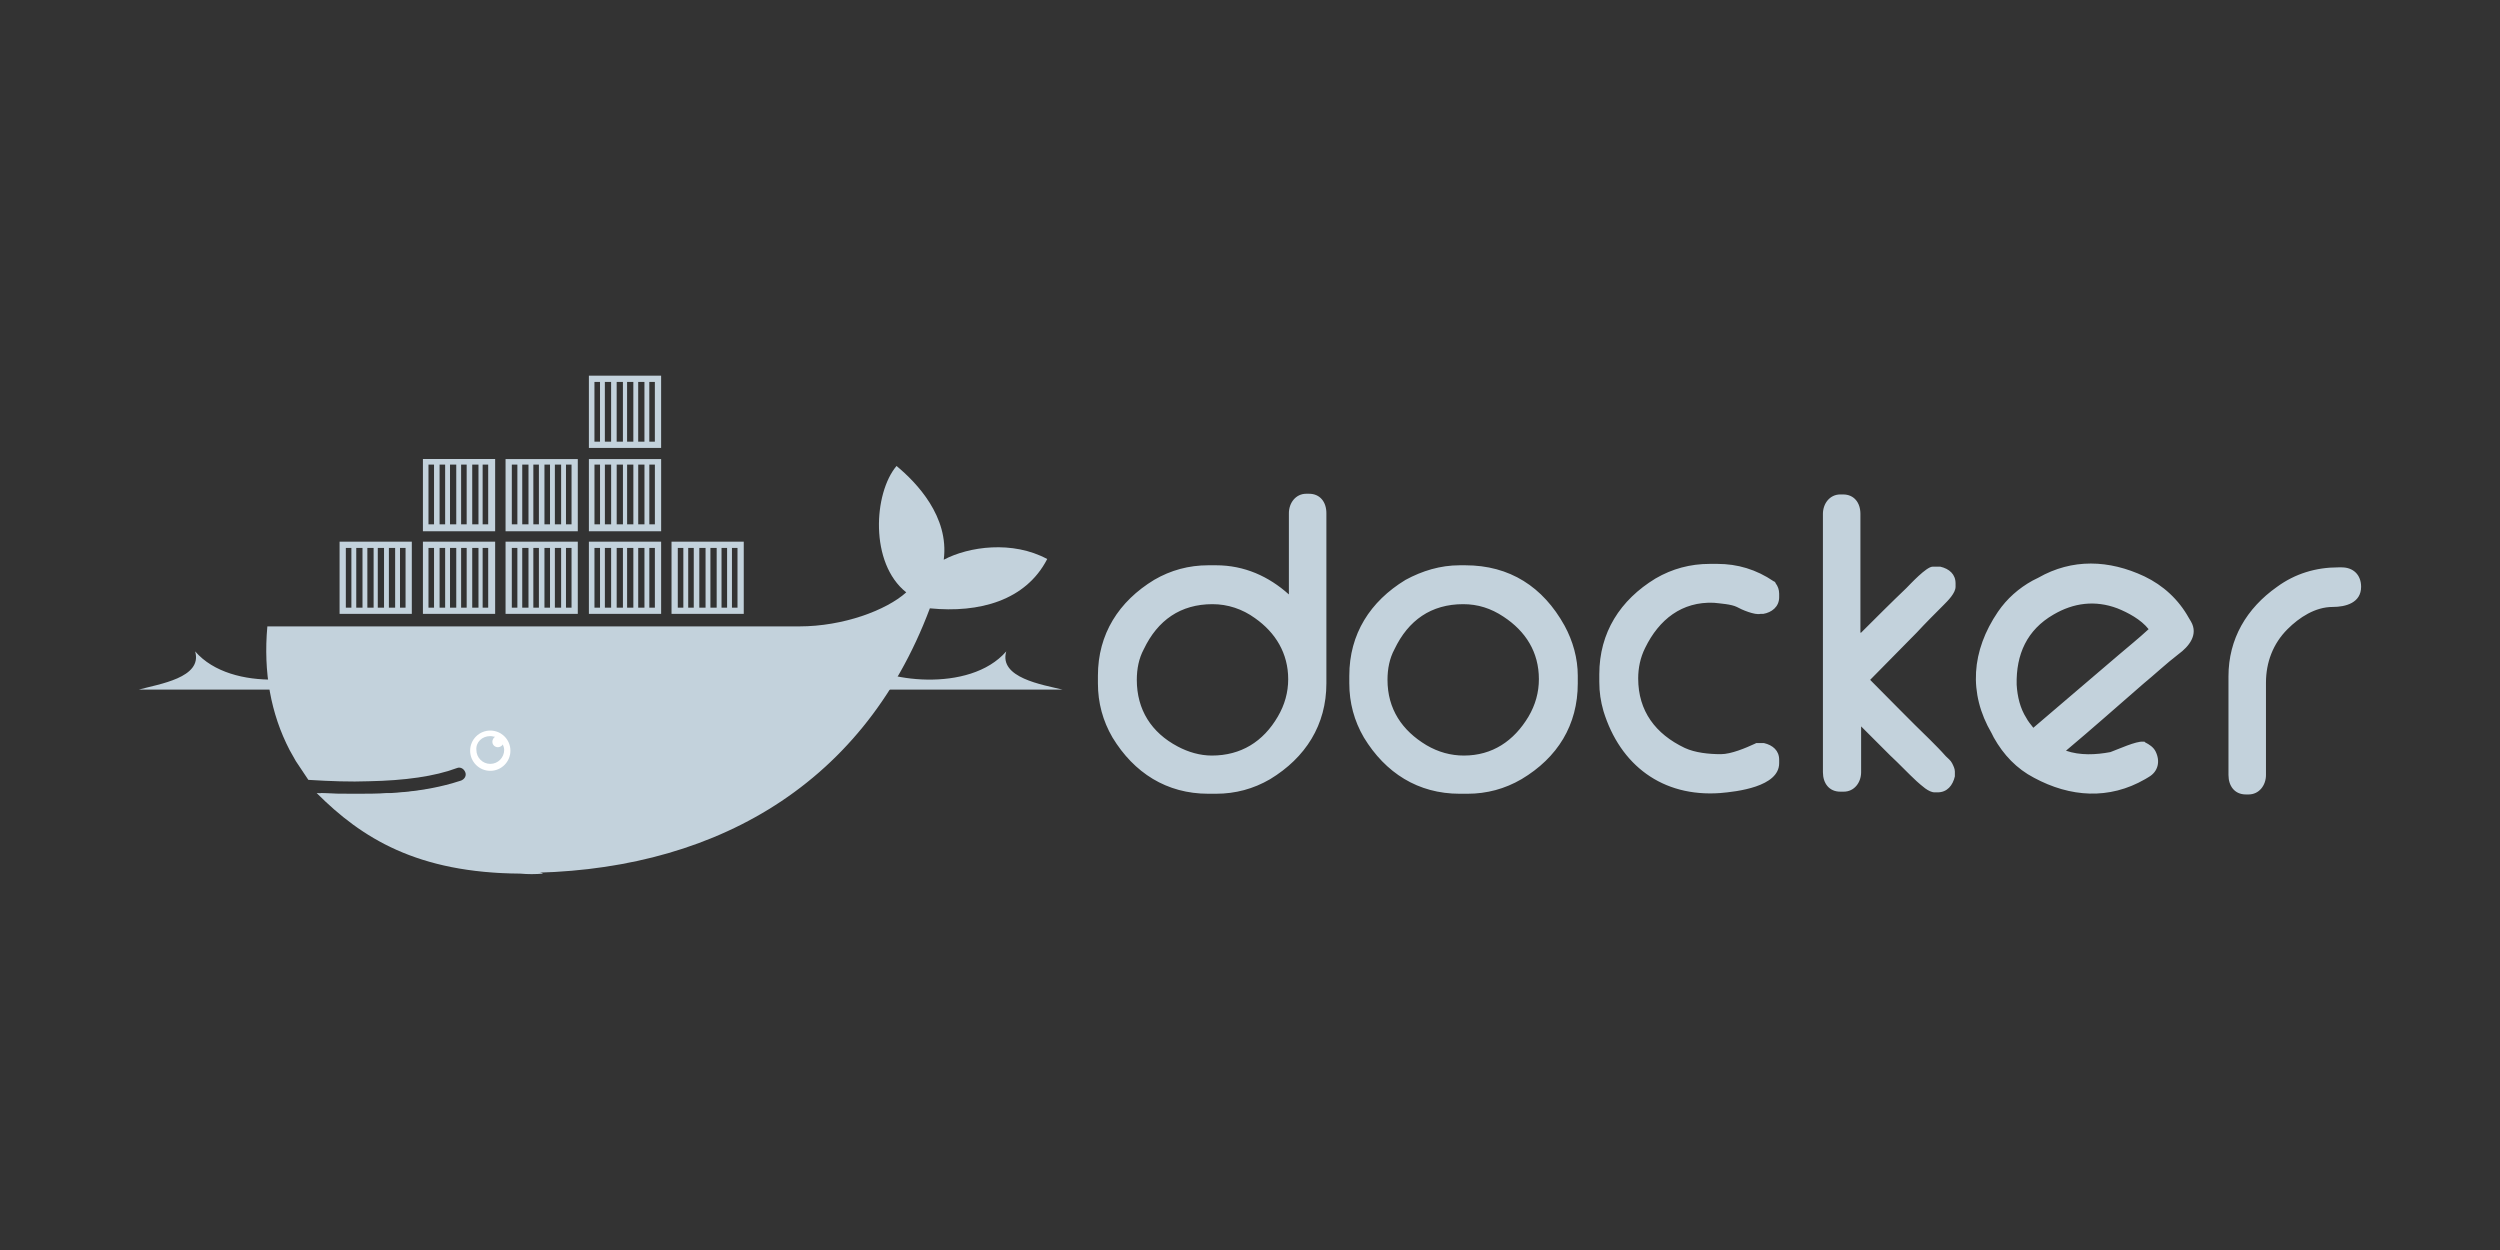 <svg id="Layer_1" xmlns="http://www.w3.org/2000/svg" viewBox="0 0 360 180"><rect x="0" y="0" width="360" height="180" fill="#333333" stroke="none"/><style>.st0{fill:#c3d2dc}.st1{display:none}.st2{display:inline;fill:#c3d2dc}.st3{fill:#fff}.st4{fill-rule:evenodd;clip-rule:evenodd;fill:#c3d2dc}.st5{clip-path:url(#SVGID_2_)}.st6{clip-path:url(#SVGID_4_);fill:#c3d2dc}.st7{clip-path:url(#SVGID_6_)}.st8{clip-path:url(#SVGID_8_);fill:#c3d2dc}.st9{fill-rule:evenodd;clip-rule:evenodd;fill:#fff}.st10{clip-path:url(#SVGID_10_)}.st11{clip-path:url(#SVGID_12_);fill:#c3d2dc}</style><path class="st0" d="M135.9 80.6c.8-6.2-3.9-11.1-6.8-13.5-3.3 3.9-3.9 14 1.4 18.2-2.9 2.6-9.1 4.9-15.4 4.9H38.5c-.6 6.6.5 12.6 3.2 17.8l.9 1.6 1.8 2.7c3.2.2 6.1.3 8.7.2 5.2-.1 9.5-.7 12.7-1.9.5-.2 1 .1 1.2.6.2.5-.1 1-.6 1.2-.4.1-.9.3-1.3.4-2.5.7-5.3 1.2-8.8 1.4h-.6c-1.4.1-2.9.1-4.4.1-1.7 0-3.3 0-5.2-.1 6.4 7.2 16.4 11.5 28.9 11.5 26.5 0 49-11.7 58.9-38.1 7.1.7 13.8-1.1 16.9-7.1-5-2.7-11.3-1.8-14.9.1z"/><path class="st4" d="M57.6 78.9h.8v8.6h-.8v-8.6zm-1.6 0h.9v8.6H56v-8.6zm-1.6 0h.9v8.6h-.9v-8.6zm-1.5 0h.9v8.6h-.9v-8.6zm-1.6 0h.9v8.6h-.9v-8.6zm-1.5 0h.8v8.6h-.8v-8.6zm-.9-.9h10.4v10.4H48.9V78zm20.6-11.1h.8v8.6h-.8v-8.6zm-1.5 0h.9v8.6H68v-8.6zm-1.6 0h.8v8.6h-.8v-8.6zm-1.6 0h.9v8.6h-.9v-8.6zm-1.5 0h.8v8.6h-.8v-8.6zm-1.6 0h.8v8.6h-.8v-8.6zm-.8-.8h10.4v10.4H60.9V66.1zm8.6 12.8h.8v8.6h-.8v-8.6zm-1.5 0h.9v8.6H68v-8.6zm-1.6 0h.8v8.6h-.8v-8.6zm-1.6 0h.9v8.6h-.9v-8.6zm-1.5 0h.8v8.6h-.8v-8.6zm-1.6 0h.8v8.6h-.8v-8.6zm-.8-.9h10.4v10.4H60.9V78zm20.6.9h.8v8.6h-.8v-8.6zm-1.6 0h.9v8.6h-.9v-8.6zm-1.5 0h.8v8.6h-.8v-8.6zm-1.6 0h.8v8.6h-.8v-8.6zm-1.6 0h.9v8.6h-.9v-8.6zm-1.5 0h.8v8.6h-.8v-8.6zm-.9-.9h10.4v10.4H72.8V78zm8.7-11.1h.8v8.6h-.8v-8.6zm-1.6 0h.9v8.6h-.9v-8.6zm-1.5 0h.8v8.6h-.8v-8.6zm-1.6 0h.8v8.6h-.8v-8.6zm-1.6 0h.9v8.6h-.9v-8.6zm-1.5 0h.8v8.6h-.8v-8.6zm-.9-.8h10.4v10.4H72.8V66.1zm20.7 12.8h.8v8.6h-.8v-8.6zm-1.6 0h.9v8.6h-.9v-8.6zm-1.6 0h.9v8.6h-.9v-8.6zm-1.5 0h.9v8.6h-.9v-8.6zm-1.6 0h.8v8.6h-.9v-8.6zm-1.6 0h.8v8.6h-.8v-8.6zm-.8-.9h10.4v10.4H84.8V78zm8.7-11.1h.8v8.6h-.8v-8.6zm-1.6 0h.9v8.6h-.9v-8.6zm-1.6 0h.9v8.6h-.9v-8.6zm-1.5 0h.9v8.6h-.9v-8.6zm-1.6 0h.8v8.6h-.9v-8.6zm-1.6 0h.8v8.6h-.8v-8.6zm-.8-.8h10.4v10.4H84.8V66.1zM93.5 55h.8v8.6h-.8V55zm-1.6 0h.9v8.6h-.9V55zm-1.6 0h.9v8.6h-.9V55zm-1.5 0h.9v8.6h-.9V55zm-1.6 0h.8v8.6h-.9V55zm-1.6 0h.8v8.6h-.8V55zm-.8-.9h10.4v10.4H84.8V54.1zm20.6 24.8h.8v8.6h-.8v-8.6zm-1.5 0h.8v8.6h-.8v-8.6zm-1.6 0h.9v8.6h-.9v-8.6zm-1.6 0h.9v8.6h-.9v-8.6zm-1.6 0h.8v8.6h-.8v-8.6zm-1.5 0h.8v8.6h-.8v-8.6zm-.9-.9h10.4v10.4H96.7V78z"/><path class="st9" d="M70.6 105.2c1.6 0 2.9 1.3 2.9 2.9 0 1.6-1.3 2.9-2.9 2.9-1.6 0-2.9-1.3-2.9-2.9 0-1.6 1.3-2.9 2.9-2.9"/><path class="st4" d="M70.6 106c.3 0 .5.1.7.1-.2.1-.4.4-.4.7 0 .5.4.8.8.8.3 0 .6-.2.7-.4.1.2.2.5.2.8 0 1.1-.9 2-2 2s-2-.9-2-2c-.1-1.1.8-2 2-2M20 99.3h133c-2.9-.7-9.2-1.7-8.1-5.5-5.3 6.1-18 4.3-21.2 1.3-3.6 5.2-24.3 3.2-25.8-.8-4.5 5.3-18.3 5.3-22.8 0-1.4 4-22.2 6-25.8.8-3.2 3-15.9 4.8-21.2-1.3 1.1 3.8-5.2 4.7-8.1 5.5"/><path class="st0" d="M78.2 125.8c-7.1-3.4-11-7.9-13.1-12.9-2.6.8-5.8 1.2-9.5 1.4-1.4.1-2.8.1-4.4.1-1.8 0-3.6-.1-5.6-.2 6.5 6.5 14.5 11.5 29.3 11.6 1.1.1 2.2.1 3.3 0z"/><path class="st4" d="M292.8 104.8l12.3-10.5c1.4-1.2 2.9-2.4 4.3-3.7-1.1-1.4-3-2.4-4.5-3-3.2-1.2-6.3-.8-9.2.9-3.8 2.2-5.4 5.7-5.3 10.1.1 1.7.5 3.4 1.4 4.8.2.4.6.9 1 1.4m4.7 3.3c2 .7 4.3.6 6.4.2 1.1-.4 3.7-1.6 4.7-1.5h.2l.1.1c.6.3 1.2.7 1.5 1.3.7 1.4.4 2.9-1 3.7l-.5.3c-5.2 3-10.8 2.6-16-.2-2.5-1.3-4.4-3.3-5.8-5.8l-.3-.6c-3.4-5.8-2.9-11.9.9-17.5 1.3-1.9 3-3.4 5-4.5l.8-.4c4.9-2.8 10.2-2.6 15.3-.2 2.7 1.3 4.9 3.3 6.4 6l.3.5c1.1 1.9-.3 3.6-1.8 4.7-1.7 1.3-3.4 2.9-5.1 4.3-3.8 3.3-7.4 6.5-11.1 9.6zm39.2-26.4h.5c1.7 0 2.8 1.1 2.8 2.8 0 2.3-2.2 2.9-4.1 2.9-2.5 0-4.8 1.5-6.5 3.2-2.1 2.1-3.1 4.8-3.1 7.7v13.3c0 1.5-1 2.8-2.5 2.8h-.4c-1.6 0-2.5-1.2-2.5-2.8V97.4c0-5.4 2.6-9.8 7-12.9 2.6-1.9 5.6-2.8 8.8-2.8zM268 91.1c2.1-2.1 4.3-4.3 6.5-6.4.6-.6 2.9-3.1 3.8-3.1h1.1c1.3.3 2.2 1.1 2.2 2.4v.5c0 .9-1.1 2-1.7 2.6-1.3 1.3-2.6 2.6-3.9 4l-6.7 6.8c2.9 2.9 5.7 5.8 8.6 8.6.8.8 1.6 1.6 2.3 2.4.3.3.7.6.9 1 .2.4.4.8.4 1.2v.7c-.3 1.3-1.1 2.3-2.5 2.3h-.4c-.9 0-1.9-1-2.6-1.6-1.3-1.2-2.5-2.5-3.8-3.7l-4.2-4.2v6.6c0 1.5-1 2.8-2.5 2.8h-.5c-1.6 0-2.5-1.2-2.5-2.8V74c0-1.5 1-2.8 2.5-2.8h.4c1.6 0 2.5 1.2 2.5 2.8v17.1zm-17.9-3.7c-.8-.4-2.4-.5-3.3-.6-4.6-.2-7.9 2.4-9.9 6.5-.7 1.4-1 2.9-1 4.4 0 4.7 2.5 8 6.7 10 1.5.7 3.5.9 5.2.9 1.5 0 3.6-.9 4.9-1.5l.2-.1h1.1c1.3.3 2.2 1.1 2.2 2.4v.5c0 3.4-6.1 4.1-8.5 4.3-8.3.6-14.4-4-16.8-11.8-.4-1.4-.6-2.7-.6-4.2v-1.1c0-6 3-10.7 8.1-13.8 2.4-1.4 5-2.1 7.8-2.1h1.1c2.9 0 5.6.8 8.1 2.5l.2.1.1.2c.3.4.5.9.5 1.5v.5c0 1.4-1.1 2.2-2.3 2.4h-.4c-.8.2-2.7-.6-3.4-1zm-50.3 10.5c0 4.2 2.1 7.3 5.6 9.4 1.7 1 3.5 1.5 5.4 1.5 4.1 0 7.2-2.1 9.3-5.6 1-1.7 1.5-3.5 1.5-5.4 0-3.9-1.9-6.9-5.1-9-1.8-1.2-3.7-1.8-5.8-1.8-4.6 0-7.9 2.3-9.9 6.5-.7 1.3-1 2.8-1 4.4zm10.4-16.5h.8c6.4 0 11.2 3.1 14.3 8.7 1.2 2.2 1.9 4.7 1.9 7.2v1.1c0 6-2.9 10.7-8.1 13.8-2.4 1.4-5 2.1-7.8 2.1h-1.1c-6 0-10.7-3-13.8-8.1-1.4-2.4-2.1-5-2.1-7.8v-1.1c0-6 3-10.7 8.1-13.8 2.4-1.3 5-2.1 7.8-2.1zm-46.5 16.5c0 4.3 2.1 7.6 5.9 9.6 1.5.8 3.2 1.3 4.9 1.3 4.2 0 7.4-2 9.5-5.6 1-1.7 1.5-3.5 1.5-5.4 0-3.7-1.8-6.7-4.8-8.8-1.8-1.3-3.9-2-6.1-2-4.6 0-7.9 2.3-9.9 6.5-.7 1.3-1 2.8-1 4.4zm21.9-12.3V73.9c0-1.5 1-2.8 2.5-2.8h.4c1.6 0 2.5 1.2 2.5 2.8v24.5c0 6-3 10.7-8.1 13.8-2.4 1.4-5 2.1-7.8 2.1H174c-6 0-10.7-3-13.8-8.1-1.4-2.4-2.1-5-2.1-7.8v-1.1c0-6 3-10.7 8.1-13.8 2.4-1.4 5-2.1 7.8-2.1h1.1c4.1 0 7.6 1.6 10.5 4.2z"/></svg>